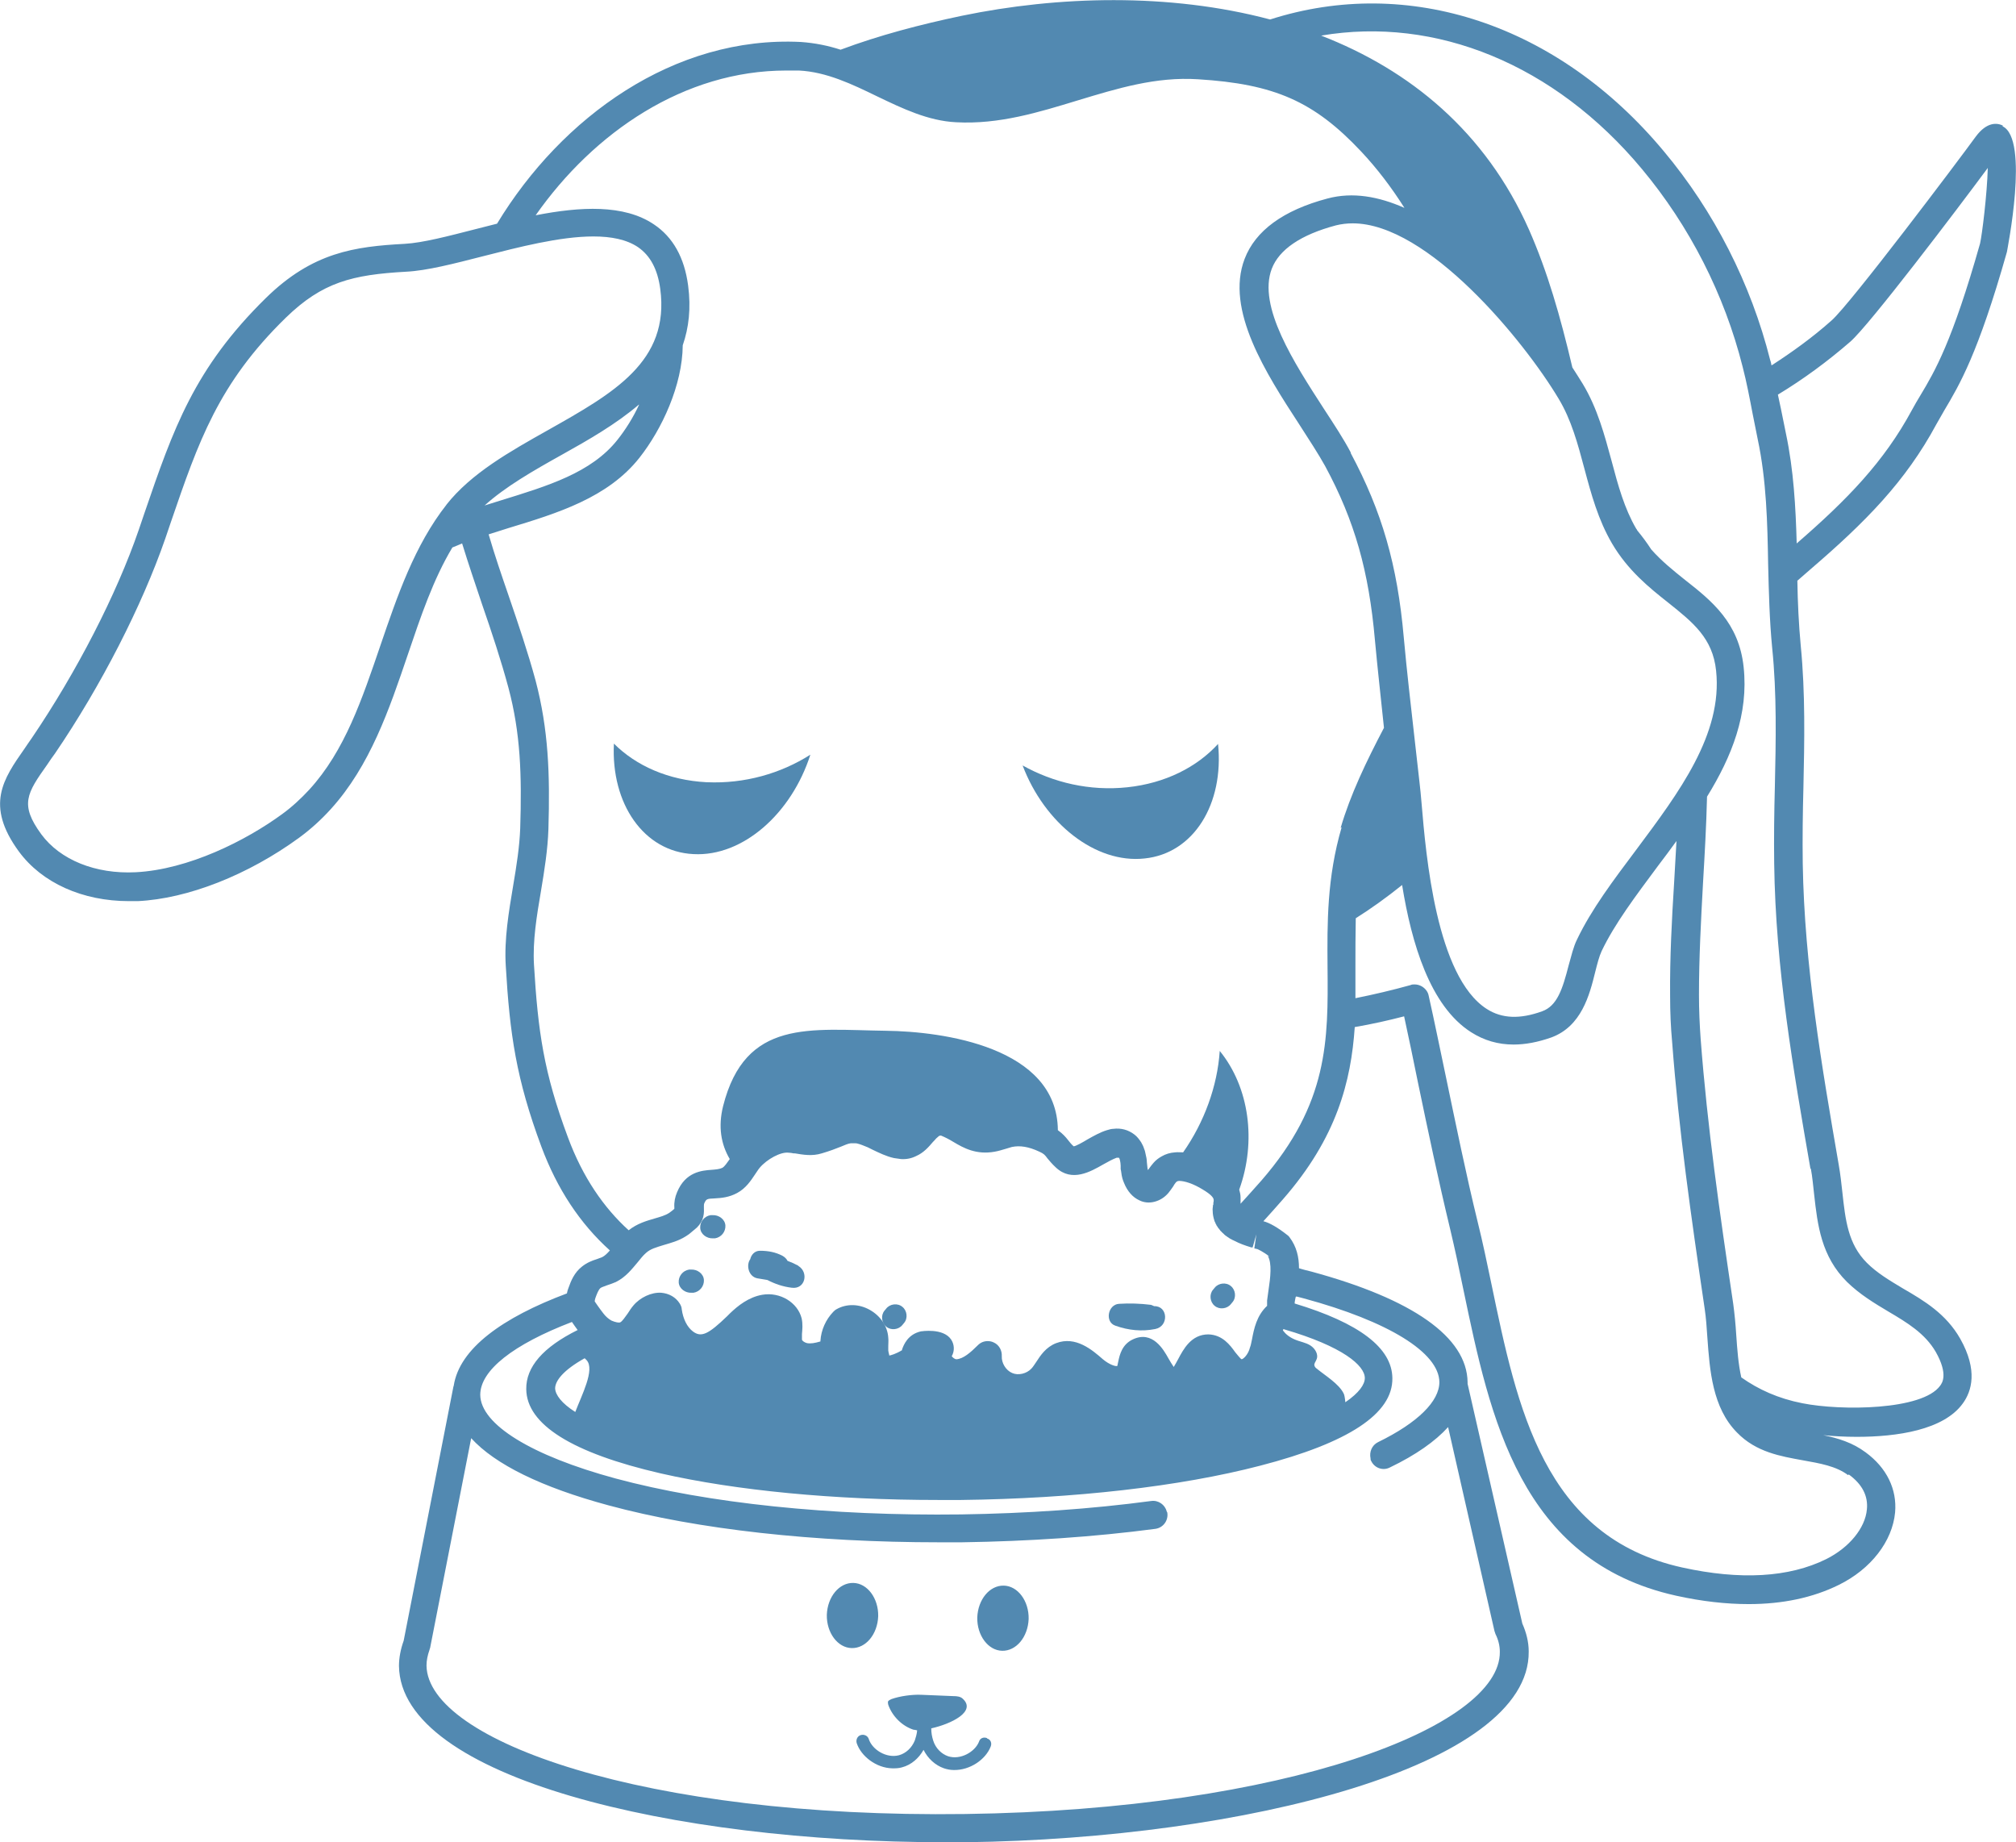 <?xml version="1.0" encoding="UTF-8"?><svg id="Layer_2" xmlns="http://www.w3.org/2000/svg" viewBox="0 0 60.03 54.85"><defs><style>.cls-1{fill:#5289b1;stroke-width:0px;}</style></defs><g id="Design"><path class="cls-1" d="M59.64,3.74c-.16-.08-.47-.13-.81.33-.5.69-3.74,4.99-4.29,5.47-.56.5-1.17.94-1.79,1.34-.01-.05-.02-.11-.04-.16-.57-2.27-1.67-4.43-3.17-6.22-3.15-3.78-7.6-5.24-11.72-3.92-3.01-.8-6.33-.7-9.18-.11-1.24.26-2.46.58-3.61,1.01-.37-.12-.76-.2-1.18-.23-3.78-.19-7.13,2.24-9.05,5.41-.21.05-.42.11-.63.16-.82.21-1.58.41-2.12.44-1.49.08-2.74.25-4.13,1.61-2.14,2.1-2.76,3.9-3.62,6.41l-.17.5c-.66,1.92-1.85,4.23-3.18,6.19-.08.11-.15.22-.22.32-.63.9-1.18,1.68-.17,3.06.69.94,1.9,1.48,3.28,1.48.08,0,.17,0,.26,0,1.49-.07,3.29-.78,4.81-1.89.34-.25.65-.53.94-.85,1.17-1.29,1.74-2.97,2.29-4.59.39-1.15.76-2.25,1.33-3.2.1-.04.2-.08.29-.12.19.62.4,1.23.6,1.83.28.81.56,1.65.78,2.47.36,1.35.4,2.6.35,4.18-.02.55-.11,1.12-.21,1.71-.13.78-.27,1.59-.22,2.39.12,2.04.31,3.36,1.06,5.38.47,1.26,1.15,2.29,2.04,3.09-.08.09-.15.16-.23.2-.05.02-.11.04-.16.06-.13.04-.29.1-.44.22-.23.18-.33.43-.4.63-.02.05-.04.11-.05.17-1.92.72-3.2,1.64-3.37,2.75,0,.01-.01.02-.01.03l-1.48,7.56c-.09.25-.14.51-.14.75.04,3.33,8.18,5.25,16.25,5.25.21,0,.43,0,.64,0,8.27-.11,16.79-2.26,16.75-5.68,0-.28-.07-.56-.19-.83l-1.63-7.14s0-.04,0-.05c-.02-1.34-1.63-2.47-4.65-3.29-.12-.03-.25-.06-.37-.1,0-.33-.07-.64-.28-.92-.02-.03-.04-.05-.07-.07-.28-.22-.52-.36-.71-.41.19-.21.38-.42.58-.65,1.61-1.84,2.03-3.52,2.14-5.13.52-.09,1.01-.2,1.47-.32.14.65.28,1.31.41,1.96.3,1.44.61,2.92.96,4.37.14.59.27,1.19.4,1.83.79,3.78,1.68,8.06,6.33,9.09.77.17,1.49.25,2.16.25,1.01,0,1.91-.19,2.68-.57.96-.47,1.6-1.3,1.68-2.16.06-.69-.25-1.33-.88-1.79h0c-.39-.29-.82-.42-1.26-.51.29.03.64.05,1,.05,1.19,0,2.59-.2,3.16-1,.26-.36.45-.98-.08-1.92-.42-.74-1.07-1.13-1.71-1.5-.4-.24-.77-.46-1.07-.76-.56-.56-.64-1.27-.73-2.1-.03-.27-.06-.55-.11-.83-.5-2.9-1.02-5.91-1.07-8.96-.01-.75,0-1.52.02-2.26.03-1.38.06-2.81-.08-4.23-.06-.64-.09-1.29-.1-1.93.13-.11.26-.23.39-.34,1.63-1.4,2.83-2.61,3.75-4.32.08-.14.16-.28.24-.42.44-.74,1-1.67,1.86-4.71,0-.03.68-3.36-.13-3.74ZM40.22,13.47c-.21-.4-.5-.84-.8-1.3-.88-1.36-1.98-3.05-1.55-4.17.22-.57.86-1.01,1.91-1.29.16-.04.33-.06.5-.06,2.23,0,5.09,3.48,6.13,5.22.38.63.57,1.34.77,2.09.2.75.41,1.52.82,2.22.47.8,1.1,1.31,1.67,1.76.74.59,1.33,1.06,1.43,2.03.2,1.89-1.11,3.63-2.37,5.32-.69.92-1.34,1.78-1.77,2.68-.11.22-.17.49-.25.77-.18.7-.34,1.21-.79,1.37-.66.24-1.2.22-1.65-.07-1.5-.96-1.81-4.57-1.94-6.12-.02-.24-.04-.44-.06-.61-.05-.44-.1-.89-.15-1.33-.11-.98-.23-2-.32-3-.19-2.16-.65-3.75-1.58-5.49ZM13.3,15.02c-.96,1.22-1.47,2.73-1.97,4.19-.55,1.61-1.06,3.14-2.12,4.3-.25.27-.52.52-.81.73-1.08.79-2.79,1.65-4.36,1.73-1.2.06-2.25-.37-2.81-1.13-.65-.89-.43-1.22.18-2.08.07-.11.15-.22.23-.33,1.37-2.01,2.59-4.4,3.28-6.39l.17-.5c.82-2.39,1.41-4.12,3.42-6.08,1.09-1.06,1.98-1.28,3.58-1.37.62-.03,1.43-.24,2.29-.46,1.06-.27,2.29-.59,3.29-.59.53,0,.99.09,1.33.32.36.25.58.65.66,1.24.29,2.17-1.4,3.11-3.35,4.21-1.12.63-2.28,1.28-3.02,2.22ZM19.03,12.05c-.18.39-.41.75-.64,1.04-.78.99-2.09,1.38-3.48,1.81-.16.05-.32.1-.48.15.62-.56,1.44-1.03,2.3-1.51.79-.44,1.61-.91,2.29-1.49ZM17.41,40.44s.04.04.06.06c.25.28-.15,1.04-.34,1.54-.41-.26-.59-.51-.6-.7,0-.23.25-.55.88-.9ZM38.6,38.6c.08.02.15.04.23.06,2.51.68,4.02,1.61,4.03,2.49,0,.57-.64,1.21-1.83,1.79-.18.09-.26.29-.22.48,0,.03,0,.05.02.08.1.21.35.3.56.19.77-.37,1.35-.78,1.73-1.2l1.38,6.07s.02.06.03.09c.09.18.13.36.13.53.03,2.23-6.36,4.7-15.92,4.83-9.55.13-16.01-2.19-16.04-4.42,0-.15.03-.3.09-.47,0-.02.02-.05.02-.07l1.22-6.23c.71.78,2.09,1.46,4.09,2,2.66.72,6.13,1.1,9.84,1.1.23,0,.45,0,.68,0,2-.03,3.94-.16,5.76-.4.23-.03.39-.24.36-.47,0-.02-.01-.03-.02-.05-.05-.2-.25-.34-.46-.31-1.79.24-3.7.37-5.66.4-3.89.05-7.54-.33-10.29-1.07-2.51-.68-4.02-1.61-4.03-2.49,0-.73.98-1.5,2.73-2.17.06.09.12.17.17.24-1.03.51-1.54,1.1-1.53,1.76.01,1.05,1.36,1.9,4.01,2.51,2.24.51,5.15.79,8.26.79.22,0,.45,0,.67,0,3.37-.04,6.53-.4,8.91-1.02,2.63-.68,3.96-1.55,3.94-2.61-.01-.9-.99-1.64-2.91-2.22,0-.06.02-.13.03-.19ZM38.24,39.58c1.75.51,2.4,1.08,2.4,1.45,0,.19-.17.44-.58.72-.01-.12-.03-.23-.05-.26-.14-.29-.56-.54-.8-.74-.03-.02-.06-.05-.07-.09-.02-.06.04-.12.06-.18.07-.15-.04-.33-.18-.42-.14-.09-.31-.11-.47-.18-.16-.07-.27-.16-.35-.27,0-.01.01-.02.02-.04ZM37.75,37.39c.13.22.08.64.02,1.04-.01.1-.03.19-.04.29,0,.05,0,.1,0,.16-.31.29-.39.68-.45,1-.02.08-.03.17-.06.24-.05.21-.2.35-.25.35-.04-.02-.13-.14-.19-.21-.15-.21-.38-.52-.8-.53h0c-.51,0-.74.44-.9.74-.04.07-.09.17-.13.23-.05-.07-.12-.19-.16-.26-.14-.25-.47-.84-1.06-.56-.32.15-.39.46-.43.65-.01.05-.03.13-.03.14-.05.02-.24-.04-.43-.2-.32-.28-.81-.7-1.39-.48-.31.12-.47.37-.6.57-.05.07-.09.14-.14.19-.14.15-.39.21-.57.13-.19-.08-.32-.3-.31-.5.01-.17-.08-.34-.24-.41-.06-.03-.12-.04-.18-.04-.11,0-.21.04-.29.12-.22.22-.44.41-.64.42-.05,0-.11-.05-.14-.09.09-.16.08-.35-.02-.5-.24-.35-.89-.24-.9-.24-.39.09-.51.4-.56.54,0,0,0,.02,0,.02-.2.12-.33.15-.38.16,0-.03-.02-.07-.03-.15,0-.04,0-.08,0-.13,0-.08.01-.17,0-.25-.02-.34-.23-.65-.55-.83-.32-.18-.69-.19-.99-.02-.04.02-.07.05-.1.08-.22.23-.36.54-.38.86v.02c-.17.05-.29.07-.4.05-.08-.02-.14-.07-.15-.1,0-.03,0-.11,0-.17.01-.13.03-.29-.01-.47-.12-.47-.64-.79-1.17-.7-.41.07-.73.33-.96.55l-.09.09c-.56.54-.77.64-1.02.45-.17-.13-.29-.37-.33-.66,0-.06-.03-.12-.06-.17-.12-.19-.32-.3-.55-.32-.29-.02-.63.14-.83.38-.06.07-.12.16-.17.24-.08.11-.16.23-.22.26-.04.02-.14,0-.26-.05-.09-.05-.17-.12-.24-.21-.11-.14-.24-.33-.26-.36,0-.02,0-.06.04-.16.02-.05.07-.19.13-.24.04-.03.12-.05.19-.08.09-.03.18-.06.27-.1.3-.15.48-.39.65-.59.08-.1.16-.2.24-.27.14-.13.31-.17.53-.24.2-.06.44-.12.66-.26l.06-.04s.03-.02.03-.02l.05-.04c.06-.05.12-.1.19-.16.1-.1.16-.2.19-.32.03-.12.02-.22.02-.29v-.03s0-.06.01-.08c.06-.13.07-.14.32-.15.19-.01.42-.03.66-.16.26-.14.41-.37.53-.55.05-.07.09-.14.14-.2.22-.26.63-.48.86-.45.05,0,.1.01.15.02h.04c.24.04.51.09.8,0,.24-.07.42-.14.57-.2.12-.05.21-.09.29-.1.01,0,.03,0,.04,0,.03,0,.06,0,.1,0,.02,0,.04,0,.07.01.08.02.18.06.3.11l.14.07c.19.09.41.2.64.25.07.01.14.02.21.03.16.01.31-.02.45-.09.23-.1.38-.28.5-.42l.03-.03c.05-.06.09-.1.13-.13.02-.02.04-.03.08-.03.12.05.24.11.37.19.3.18.68.39,1.23.29.11-.02.21-.05.31-.08.06-.02.13-.04.2-.06.24-.05.5-.01.82.14.13.06.16.09.24.2.06.07.13.16.25.27.48.45,1.04.12,1.41-.09.14-.08.29-.16.4-.2.02,0,.03,0,.07,0,0,.01.01.03.02.03,0,.02,0,.03.01.05.01.05.02.1.02.16v.1s.02.08.02.11c.01.1.04.21.08.3.1.25.26.43.46.52.14.07.3.08.45.04.15-.04.29-.12.41-.26.05-.06.09-.12.14-.19l.03-.05s.03-.05.05-.07c.01-.01.02-.02.03-.03.02-.01.04-.02.07-.02.16,0,.42.08.71.26l.08.05c.23.15.24.23.24.26,0,.03,0,.05-.01.08v.06s-.01,0-.01,0c0,.06-.02.12-.01.18,0,.1.02.2.05.29,0,.02.02.04.03.07,0,.01.02.05.03.06,0,.02.02.03.03.05.01.02.02.04.05.07l.03.04s.03.04.04.04c.01.02.03.03.06.06,0,0,.03.03.04.04.03.02.05.04.07.05,0,0,.02.02.03.02.03.02.05.04.1.06.03.02.05.03.06.03,0,0,.03.02.04.02.13.07.29.13.49.19h.04s.11-.39.11-.39l-.06.42.09.02s.17.07.37.23ZM39.95,24.63c-.44,1.51-.43,2.85-.42,4.16.02,2.18.03,4.06-1.97,6.36-.22.25-.42.47-.62.69,0-.01,0-.03,0-.04,0-.05,0-.1,0-.15,0-.08-.02-.16-.04-.23.52-1.44.3-3.05-.58-4.13-.07,1.05-.46,2.12-1.09,3.02-.08,0-.16-.01-.24,0-.15.01-.28.05-.4.12-.09.05-.17.11-.24.19-.05.06-.1.12-.14.18l-.03.04s0-.03-.01-.05l-.02-.19c0-.08-.02-.17-.04-.25-.01-.05-.02-.1-.04-.14-.02-.07-.05-.13-.09-.2-.06-.09-.12-.17-.2-.23-.18-.14-.4-.2-.63-.17-.06,0-.12.02-.19.04-.2.06-.39.17-.57.27-.13.08-.36.21-.42.21-.08-.07-.12-.13-.17-.19-.07-.09-.16-.19-.3-.29-.02-2.48-3.43-2.94-5.12-2.96-2.25-.03-4.19-.37-4.85,2.25-.15.61-.06,1.13.2,1.57-.08.11-.15.22-.22.26-.08.04-.19.05-.32.06-.29.02-.78.06-1.03.67-.06.14-.09.29-.08.45v.04s-.04.04-.07.06c0,0-.03.02-.04.03,0,0-.04.03-.04.03-.12.08-.27.12-.44.17-.24.07-.52.15-.77.35-.74-.67-1.37-1.58-1.81-2.77-.72-1.93-.89-3.15-1.01-5.14-.04-.71.08-1.44.21-2.2.1-.6.2-1.22.22-1.83.05-1.65,0-2.97-.38-4.42-.23-.85-.52-1.7-.8-2.52-.21-.61-.42-1.22-.6-1.84.2-.06.4-.13.6-.19,1.45-.44,2.95-.9,3.89-2.09.67-.85,1.28-2.16,1.29-3.35.18-.52.25-1.1.16-1.78-.11-.83-.45-1.44-1.02-1.82-.89-.6-2.19-.53-3.52-.27,1.74-2.48,4.43-4.31,7.46-4.31.13,0,.26,0,.38,0,.82.04,1.59.41,2.33.77.75.36,1.52.73,2.35.77,1.28.07,2.47-.3,3.62-.65,1.19-.36,2.33-.71,3.58-.63,2.28.14,3.46.66,4.86,2.15.48.51.91,1.08,1.29,1.68-.77-.34-1.54-.48-2.29-.28-1.32.35-2.15.96-2.47,1.8-.58,1.52.64,3.41,1.63,4.93.29.45.57.88.77,1.24.88,1.63,1.3,3.13,1.48,5.17.08.87.18,1.75.27,2.62-.53,1.01-1,1.99-1.29,2.98ZM55.05,43.9c.4.29.58.64.54,1.04-.05.56-.53,1.14-1.21,1.48-1.11.55-2.56.63-4.29.25-4.12-.91-4.91-4.74-5.68-8.44-.13-.62-.26-1.25-.41-1.85-.35-1.43-.65-2.91-.95-4.34-.17-.8-.33-1.6-.51-2.4-.02-.11-.1-.21-.2-.27-.07-.04-.14-.06-.22-.06-.04,0-.08,0-.12.02-.54.15-1.09.28-1.64.39,0-.31,0-.62,0-.93,0-.48,0-.96.01-1.45.46-.29.92-.62,1.38-.99.28,1.73.83,3.6,2.05,4.38.39.25.81.37,1.27.37.35,0,.72-.07,1.12-.21.9-.33,1.14-1.26,1.31-1.95.06-.24.12-.47.19-.62.39-.82,1.02-1.65,1.68-2.54.19-.25.37-.49.55-.74-.02.41-.05.82-.07,1.23-.07,1.11-.13,2.25-.12,3.38,0,.49.02.94.06,1.37.2,2.65.56,5.17.97,7.95.04.26.06.56.08.86.07.97.15,2.08.88,2.82.57.59,1.31.71,1.97.83.5.09.98.17,1.34.44ZM53.92,34.79c.05.26.07.53.1.78.1.9.21,1.84.98,2.6.38.37.81.63,1.23.88.56.33,1.09.65,1.41,1.2.38.67.19.93.13,1.01-.53.73-2.95.75-4.1.52-.72-.14-1.31-.41-1.82-.77-.09-.4-.12-.83-.15-1.26-.02-.33-.05-.63-.09-.93-.41-2.76-.77-5.26-.97-7.89-.03-.42-.05-.85-.05-1.31,0-1.1.06-2.23.12-3.32.05-.86.1-1.72.12-2.58.74-1.2,1.24-2.46,1.09-3.86-.14-1.32-.95-1.97-1.74-2.59-.35-.28-.7-.56-1.01-.91-.13-.2-.27-.39-.42-.57,0-.02-.02-.03-.03-.05-.35-.6-.54-1.29-.73-2.01-.21-.77-.42-1.57-.86-2.3-.09-.14-.19-.31-.31-.49-.36-1.53-.74-2.85-1.29-4.1-1.3-2.93-3.56-4.76-6.19-5.78,3.41-.58,6.95.85,9.55,3.97,1.42,1.7,2.46,3.74,3,5.89.12.46.21.94.3,1.41.05.25.1.5.15.75.26,1.22.29,2.5.31,3.73.02.81.04,1.65.12,2.48.14,1.36.11,2.77.08,4.13-.02.75-.03,1.52-.02,2.29.04,3.12.57,6.15,1.08,9.09ZM58.96,7.25c-.83,2.93-1.35,3.81-1.77,4.51-.09.15-.18.3-.26.45-.83,1.54-1.93,2.67-3.43,3.97-.03-1.08-.09-2.18-.32-3.27-.05-.24-.1-.49-.15-.74-.03-.14-.06-.28-.09-.42.76-.46,1.48-.99,2.16-1.58.57-.5,3.15-3.9,4.09-5.17-.02.78-.17,1.99-.23,2.25Z"/><path class="cls-1" d="M33.57,23.44c-1.12.12-2.21-.14-3.12-.65.65,1.72,2.17,2.93,3.63,2.77,1.47-.15,2.37-1.63,2.19-3.41-.63.69-1.57,1.17-2.7,1.29Z"/><path class="cls-1" d="M21.04,23.29c-1.14-.06-2.1-.49-2.76-1.15-.09,1.79.89,3.22,2.37,3.29,1.47.08,2.92-1.21,3.48-2.96-.88.56-1.96.87-3.08.82Z"/><path class="cls-1" d="M29.89,47.21c-.42-.01-.77.41-.79.95-.01.53.32.98.74.99.42.01.77-.41.79-.95.01-.53-.32-.98-.74-.99Z"/><path class="cls-1" d="M26.15,48.12c.01-.53-.32-.98-.74-.99-.42-.01-.77.41-.79.95-.01.53.32.98.74.99.42.01.77-.41.79-.95Z"/><path class="cls-1" d="M29.39,51.75c-.1-.04-.21,0-.24.11-.12.3-.55.55-.92.43-.2-.07-.37-.24-.44-.46-.04-.12-.06-.24-.06-.37.59-.13,1.35-.5.94-.88-.07-.07-.18-.08-.28-.08-.32-.01-.65-.03-.97-.04-.27-.01-.63.04-.88.13-.04.02-.09.04-.1.08,0,.03,0,.06.01.09.12.34.41.63.75.74.03,0,.07.01.11.02-.01.11-.04.21-.07.3-.09.22-.26.38-.47.44-.38.1-.8-.17-.9-.48-.03-.1-.14-.15-.24-.12-.1.03-.15.14-.12.24.13.39.58.74,1.06.75.1,0,.19,0,.29-.03.27-.07.5-.27.64-.52.13.26.35.46.61.55.09.03.19.05.29.05.48.01.95-.31,1.1-.7.04-.1,0-.21-.11-.24Z"/><path class="cls-1" d="M23.78,37.69c-.11-.06-.22-.11-.33-.15-.03-.06-.08-.11-.15-.15-.21-.11-.43-.15-.67-.15-.16,0-.26.12-.29.25-.13.18-.05.52.21.57.1.02.2.03.3.05.23.12.47.2.72.23.41.06.52-.46.2-.65Z"/><path class="cls-1" d="M20.58,37.8h-.06c-.19.03-.32.2-.31.38.01.19.2.32.38.31h.06c.19-.03.32-.2.31-.38-.01-.19-.2-.32-.38-.31Z"/><path class="cls-1" d="M21.22,36.18h-.06c-.19.03-.32.2-.31.38.01.19.2.32.38.31h.06c.19-.03.32-.2.31-.38-.01-.19-.2-.32-.38-.31Z"/><path class="cls-1" d="M34.37,38.89s-.07-.03-.1-.04c-.32-.04-.64-.05-.95-.03-.33.02-.43.54-.11.65.39.14.79.18,1.19.1.41-.08.38-.69-.03-.68Z"/><path class="cls-1" d="M36.17,38.34l-.05.06c-.12.14-.09.37.05.48.14.12.37.09.48-.05.02-.02.03-.04.05-.06.12-.14.09-.37-.05-.48-.14-.12-.37-.09-.48.05Z"/><path class="cls-1" d="M26.39,38.96l-.05.06c-.12.14-.09.37.05.48.14.12.37.09.48-.05.02-.02.03-.04.05-.06.12-.14.09-.37-.05-.48-.14-.12-.37-.09-.48.05Z"/></g></svg>